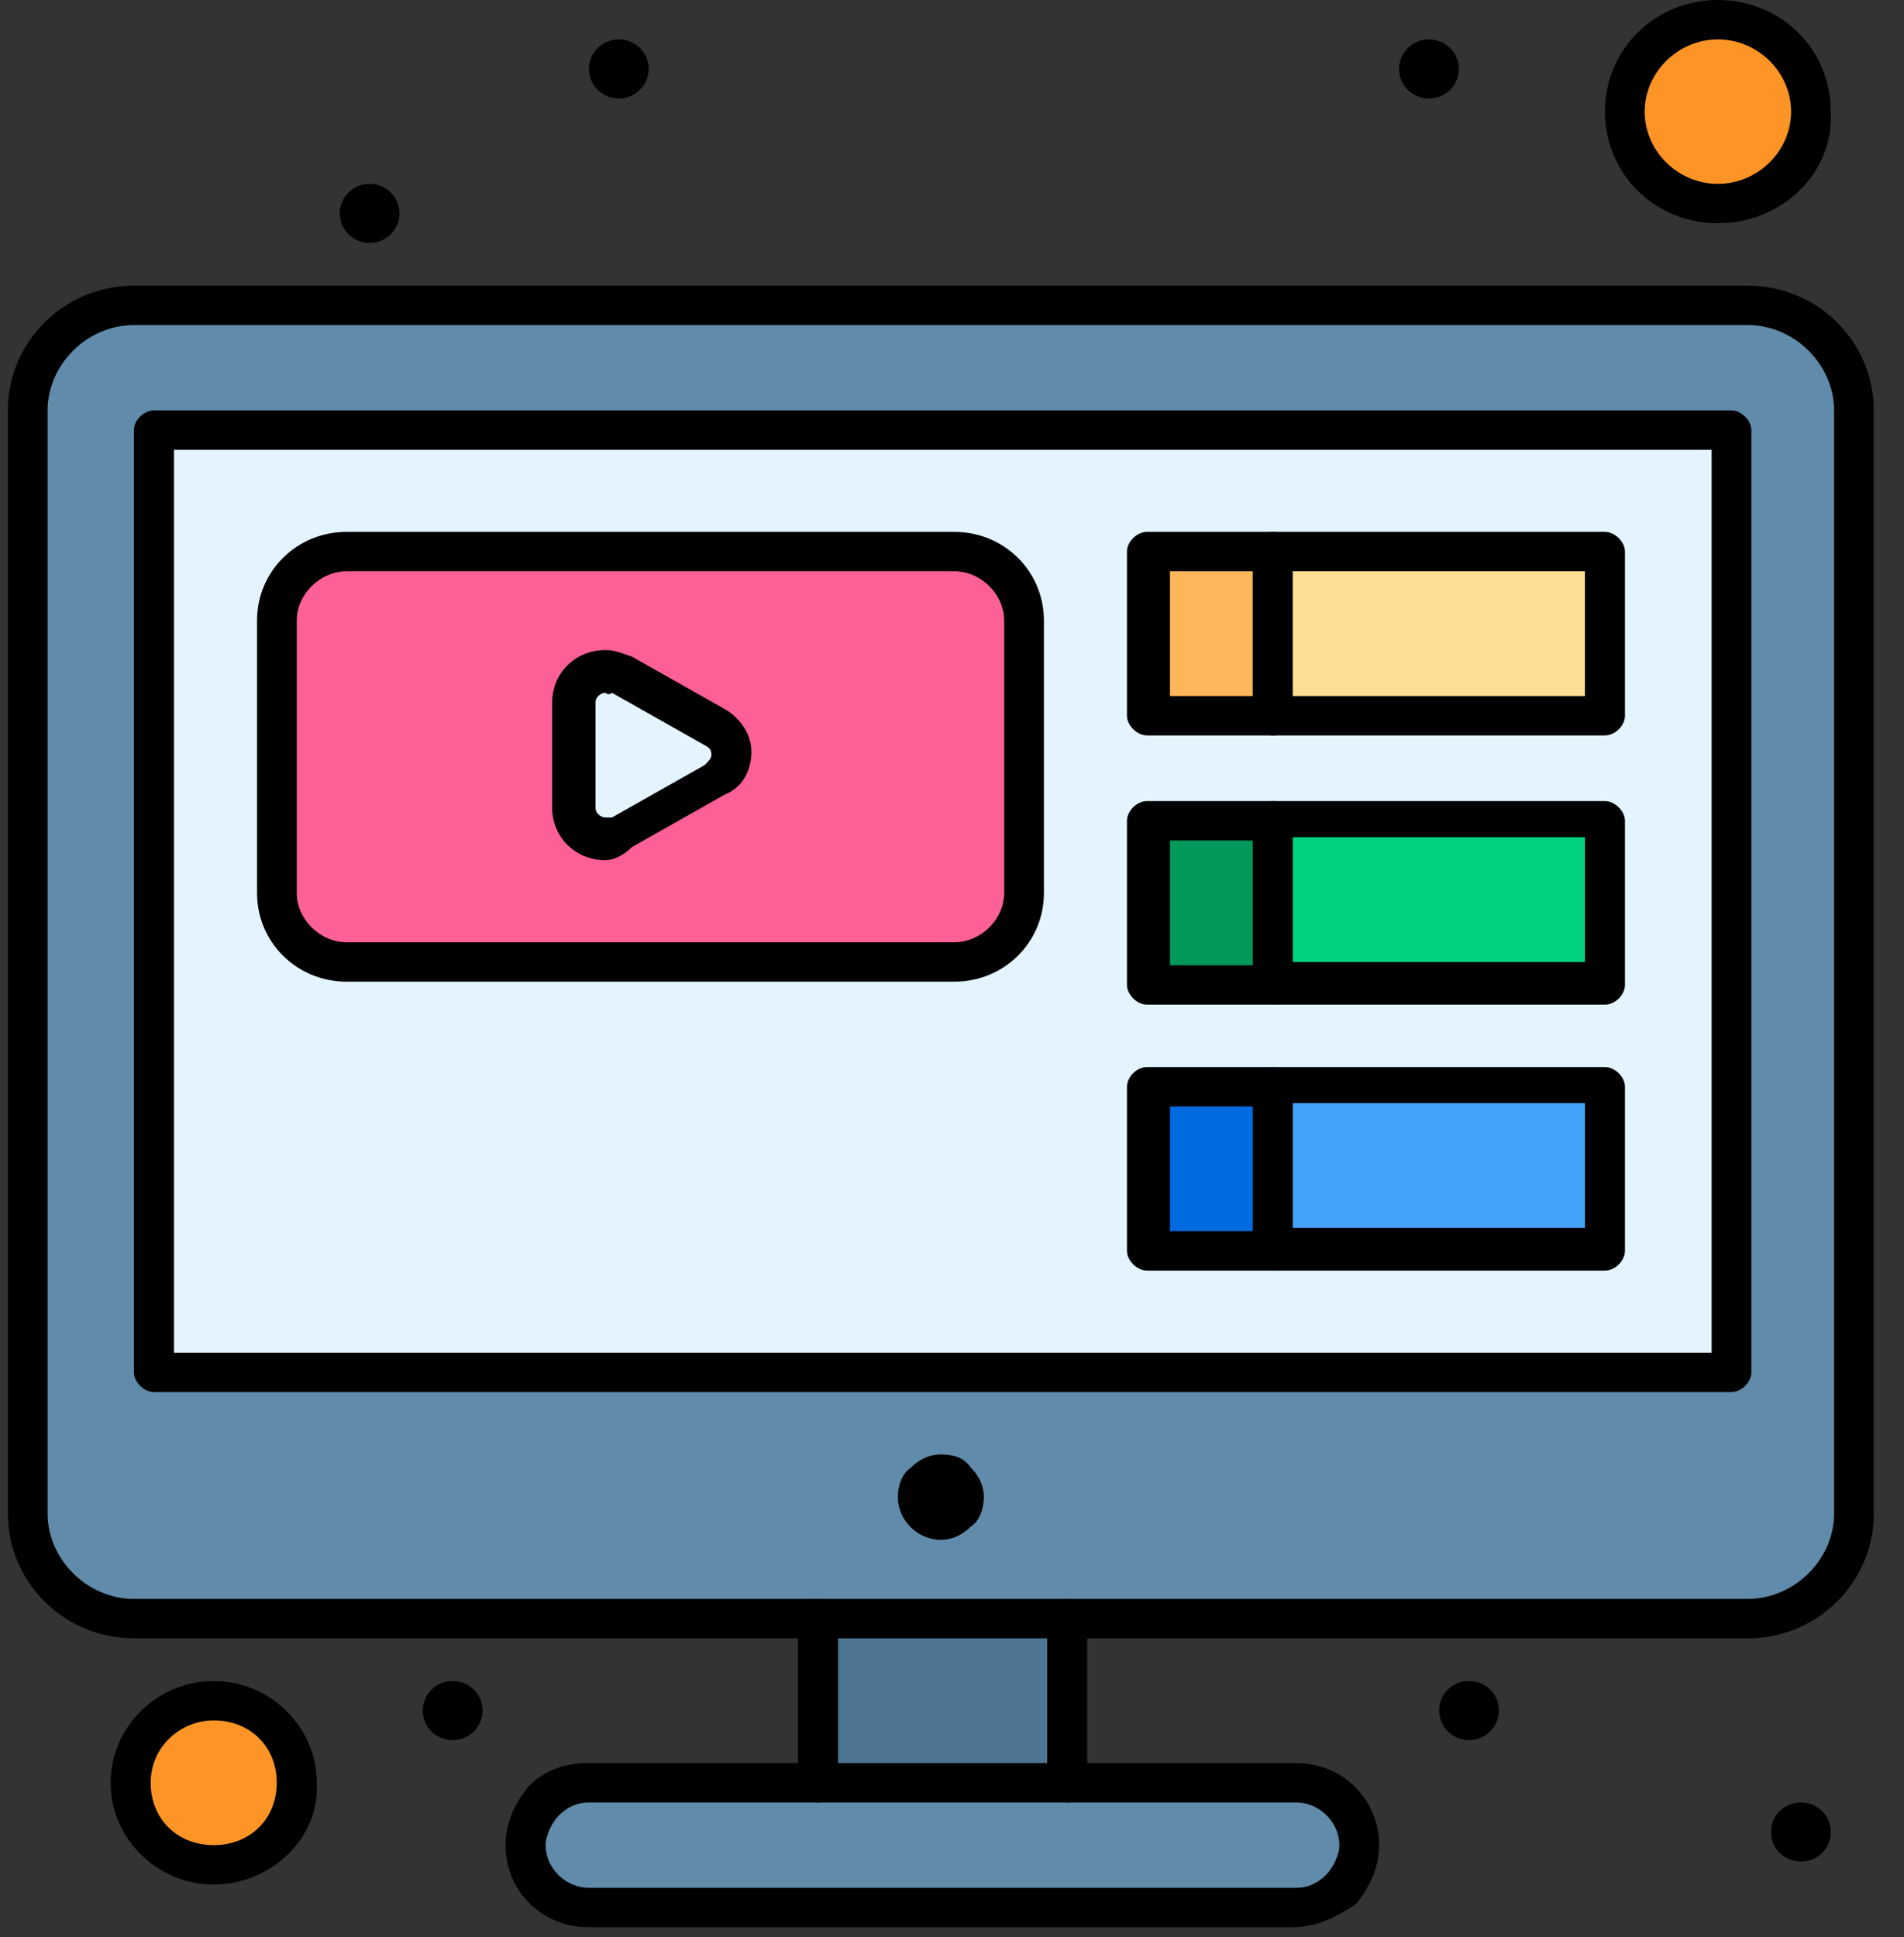 <svg width="58" height="59" viewBox="0 0 58 59" fill="none" xmlns="http://www.w3.org/2000/svg">
<rect x="0" y="0" width="58" height="59" fill="#333333" stroke="none"/>
<g id="35, Online, Tutorials, Video, Computer">
<g id="Group">
<path id="Vector" d="M53.24 9.3H4.08C2.26 9.3 0.84 10.7 0.84 12.5V46.1C0.84 47.9 2.26 49.3 4.08 49.3H53.24C55.06 49.3 56.48 47.9 56.48 46.1V12.5C56.48 10.7 55.06 9.3 53.24 9.3Z" fill="#618BAA"/>
<path id="Vector_2" d="M52.74 13.1H4.69V41.9H52.74V13.1Z" fill="#E3F4FF"/>
<path id="Vector_3" d="M31.19 18.9V27.2C31.19 28.4 30.28 29.3 29.07 29.3H10.56C9.35 29.3 8.44 28.4 8.44 27.2V18.9C8.44 17.7 9.35 16.8 10.56 16.8H29.07C30.28 16.8 31.19 17.7 31.19 18.9Z" fill="#FD6096"/>
<path id="Vector_4" d="M38.87 33.1H35.03V38.1H38.87V33.1Z" fill="#006BE0"/>
<path id="Vector_5" d="M48.9 33.1H38.78V38.1H48.9V33.1Z" fill="#43A3F9"/>
<path id="Vector_6" d="M38.87 24.9H35.03V29.9H38.87V24.9Z" fill="#009959"/>
<path id="Vector_7" d="M48.9 24.9H38.78V29.9H48.9V24.9Z" fill="#00D27E"/>
<path id="Vector_8" d="M38.87 16.8H35.03V21.8H38.87V16.8Z" fill="#FDB659"/>
<path id="Vector_9" d="M48.9 16.8H38.78V21.8H48.9V16.8Z" fill="#FEDE93"/>
<path id="Vector_10" d="M52.33 0.6C53.95 0.6 55.16 1.9 55.16 3.4C55.16 5 53.84 6.2 52.33 6.2C50.82 6.2 49.5 4.9 49.5 3.4C49.5 1.8 50.82 0.6 52.33 0.6Z" fill="#FD9426"/>
<path id="Vector_11" d="M6.51 51.8C7.93 51.8 9.04 52.9 9.04 54.3C9.04 55.7 7.93 56.8 6.51 56.8C5.09 56.8 3.98 55.7 3.98 54.3C3.98 52.9 5.09 51.8 6.51 51.8Z" fill="#FD9426"/>
<path id="Vector_12" d="M32.51 49.3H24.92V54.3H32.51V49.3Z" fill="#4E7693"/>
<path id="Vector_13" d="M39.38 54.3C40.39 54.3 41.3 55.1 41.3 56.2C41.3 57.2 40.49 58.1 39.38 58.1H17.93C16.92 58.1 16.01 57.3 16.01 56.2C16.01 55.2 16.82 54.3 17.93 54.3H39.38Z" fill="#618BAA"/>
<path id="Vector_14" d="M21.68 22.2C22.29 22.6 22.29 23.5 21.68 23.8L18.85 25.4C18.24 25.8 17.43 25.3 17.43 24.6V21.4C17.43 20.7 18.24 20.2 18.85 20.6L21.68 22.2Z" fill="#E3F4FF"/>
<path id="Vector_15" d="M54.86 54.9C55.37 54.9 55.77 55.3 55.77 55.8C55.77 56.3 55.37 56.7 54.86 56.7C54.35 56.7 53.95 56.3 53.95 55.8C53.95 55.3 54.35 54.9 54.86 54.9Z" fill="black"/>
<path id="Vector_16" d="M44.75 51.2C45.26 51.2 45.66 51.6 45.66 52.1C45.66 52.6 45.25 53 44.75 53C44.25 53 43.84 52.6 43.84 52.1C43.84 51.6 44.24 51.2 44.75 51.2Z" fill="black"/>
<path id="Vector_17" d="M43.53 1.2C44.03 1.2 44.44 1.6 44.44 2.1C44.44 2.6 44.03 3 43.53 3C43.03 3 42.62 2.6 42.62 2.1C42.62 1.6 43.03 1.2 43.53 1.2Z" fill="black"/>
<path id="Vector_18" d="M29.57 44.7C29.77 44.9 29.97 45.2 29.97 45.6C29.97 45.9 29.87 46.3 29.57 46.5C29.37 46.7 29.06 46.9 28.66 46.9C27.95 46.9 27.35 46.3 27.35 45.6C27.35 45.3 27.45 44.9 27.75 44.7C27.95 44.5 28.26 44.3 28.66 44.3C29.06 44.3 29.37 44.4 29.57 44.7Z" fill="black"/>
<path id="Vector_19" d="M18.85 1.2C19.35 1.2 19.76 1.6 19.76 2.1C19.76 2.6 19.35 3 18.85 3C18.35 3 17.94 2.6 17.94 2.1C17.94 1.6 18.35 1.2 18.85 1.2Z" fill="black"/>
<path id="Vector_20" d="M13.79 51.2C14.3 51.2 14.7 51.6 14.7 52.1C14.7 52.6 14.3 53 13.79 53C13.28 53 12.88 52.6 12.88 52.1C12.88 51.6 13.28 51.2 13.79 51.2Z" fill="black"/>
<path id="Vector_21" d="M11.26 5.6C11.76 5.6 12.17 6 12.17 6.5C12.17 7 11.76 7.4 11.26 7.4C10.76 7.4 10.35 7 10.35 6.5C10.35 6 10.76 5.6 11.26 5.6Z" fill="black"/>
<path id="Vector_22" d="M18.44 26.2C17.53 26.2 16.82 25.5 16.82 24.6V21.4C16.82 20.5 17.53 19.8 18.44 19.8C18.74 19.8 18.95 19.9 19.25 20L22.08 21.6C22.59 21.9 22.89 22.4 22.89 22.9C22.89 23.5 22.59 24 22.08 24.2L19.25 25.8C18.95 26.1 18.64 26.2 18.44 26.2ZM18.44 21.1C18.34 21.1 18.14 21.2 18.14 21.4V24.6C18.14 24.8 18.34 24.9 18.44 24.9H18.64L21.47 23.3C21.57 23.2 21.67 23.1 21.67 23C21.67 22.9 21.67 22.8 21.47 22.7L18.64 21.1C18.54 21.2 18.44 21.1 18.44 21.1Z" fill="black"/>
<path id="Vector_23" d="M29.07 29.9H10.56C9.04 29.9 7.83 28.7 7.83 27.2V18.9C7.83 17.4 9.04 16.2 10.56 16.2H29.07C30.59 16.2 31.8 17.4 31.8 18.9V27.2C31.8 28.7 30.59 29.9 29.07 29.9ZM10.56 17.4C9.75 17.4 9.04 18.1 9.04 18.9V27.2C9.04 28 9.75 28.7 10.56 28.7H29.07C29.88 28.7 30.59 28 30.59 27.2V18.9C30.59 18.1 29.88 17.4 29.07 17.4H10.56Z" fill="black"/>
<path id="Vector_24" d="M24.92 54.9C24.62 54.9 24.31 54.6 24.31 54.3V49.3C24.31 49 24.61 48.7 24.92 48.7C25.23 48.7 25.53 49 25.53 49.3V54.3C25.53 54.6 25.23 54.9 24.92 54.9Z" fill="black"/>
<path id="Vector_25" d="M32.51 54.9C32.21 54.9 31.9 54.6 31.9 54.3V49.3C31.9 49 32.2 48.7 32.51 48.7C32.82 48.7 33.12 49 33.12 49.3V54.3C33.12 54.6 32.82 54.9 32.51 54.9Z" fill="black"/>
<path id="Vector_26" d="M39.38 58.7H17.93C16.51 58.7 15.4 57.6 15.4 56.2C15.4 55.5 15.7 54.9 16.11 54.4C16.62 53.9 17.22 53.7 17.93 53.7H39.48C40.9 53.7 42.01 54.8 42.01 56.2C42.01 56.9 41.71 57.5 41.3 58C40.69 58.4 40.09 58.7 39.38 58.7ZM17.93 54.9C17.63 54.9 17.32 55 17.02 55.3C16.82 55.5 16.62 55.9 16.62 56.2C16.62 56.9 17.23 57.5 17.94 57.5H39.49C39.79 57.5 40.1 57.4 40.4 57.1C40.6 56.9 40.8 56.5 40.8 56.2C40.8 55.5 40.19 54.9 39.49 54.9H17.94H17.93Z" fill="black"/>
<path id="Vector_27" d="M6.51 57.4C4.79 57.4 3.37 56 3.37 54.3C3.37 52.6 4.79 51.2 6.51 51.2C8.23 51.2 9.65 52.6 9.65 54.3C9.75 56 8.23 57.4 6.51 57.4ZM6.51 52.4C5.5 52.4 4.59 53.2 4.59 54.3C4.59 55.4 5.4 56.2 6.51 56.2C7.62 56.2 8.43 55.4 8.43 54.3C8.43 53.2 7.62 52.4 6.51 52.4Z" fill="black"/>
<path id="Vector_28" d="M53.24 49.9H4.08C1.96 49.9 0.24 48.2 0.24 46.1V12.5C0.24 10.4 1.96 8.7 4.08 8.7H53.24C55.36 8.7 57.08 10.4 57.08 12.5V46.1C57.08 48.2 55.36 49.9 53.24 49.9ZM4.08 9.9C2.66 9.9 1.45 11.1 1.45 12.5V46.1C1.45 47.5 2.66 48.7 4.08 48.7H53.24C54.66 48.7 55.87 47.5 55.87 46.1V12.5C55.87 11.1 54.66 9.9 53.24 9.9H4.08Z" fill="black"/>
<path id="Vector_29" d="M52.74 42.4H4.69C4.39 42.4 4.08 42.1 4.08 41.8V13.1C4.08 12.8 4.38 12.5 4.69 12.5H52.74C53.04 12.5 53.35 12.8 53.35 13.1V41.8C53.35 42.1 53.05 42.4 52.74 42.4ZM5.3 41.2H52.14V13.7H5.3V41.2Z" fill="black"/>
<path id="Vector_30" d="M52.33 6.8C50.41 6.8 48.89 5.3 48.89 3.4C48.89 1.5 50.41 0 52.33 0C54.25 0 55.77 1.5 55.77 3.4C55.87 5.3 54.25 6.8 52.33 6.8ZM52.33 1.2C51.12 1.2 50.1 2.2 50.1 3.4C50.1 4.6 51.11 5.6 52.33 5.6C53.55 5.6 54.56 4.6 54.56 3.4C54.56 2.2 53.55 1.2 52.33 1.2Z" fill="black"/>
<path id="Vector_31" d="M38.78 22.4H34.94C34.64 22.4 34.33 22.1 34.33 21.8V16.8C34.33 16.5 34.63 16.2 34.94 16.2H38.78C39.08 16.2 39.39 16.5 39.39 16.8C39.39 17.1 39.09 17.4 38.78 17.4H35.64V21.2H38.78C39.08 21.2 39.39 21.5 39.39 21.8C39.39 22.1 39.09 22.4 38.78 22.4Z" fill="black"/>
<path id="Vector_32" d="M48.89 22.4H38.77C38.47 22.4 38.16 22.1 38.16 21.8V16.8C38.16 16.5 38.46 16.2 38.77 16.2H48.89C49.19 16.2 49.5 16.5 49.5 16.8V21.8C49.5 22.1 49.2 22.4 48.89 22.4ZM39.38 21.2H48.28V17.4H39.38V21.2Z" fill="black"/>
<path id="Vector_33" d="M38.78 30.6H34.94C34.64 30.6 34.33 30.3 34.33 30V25C34.33 24.7 34.63 24.4 34.94 24.4H38.78C39.08 24.4 39.39 24.7 39.39 25C39.39 25.3 39.09 25.6 38.78 25.6H35.64V29.4H38.78C39.08 29.4 39.39 29.7 39.39 30C39.39 30.3 39.09 30.6 38.78 30.6Z" fill="black"/>
<path id="Vector_34" d="M48.89 30.6H38.77C38.47 30.6 38.16 30.3 38.16 30V25C38.16 24.7 38.46 24.4 38.77 24.4H48.89C49.19 24.4 49.5 24.7 49.5 25V30C49.5 30.3 49.2 30.6 48.89 30.6ZM39.38 29.3H48.28V25.5H39.38V29.3Z" fill="black"/>
<path id="Vector_35" d="M38.78 38.7H34.94C34.64 38.7 34.33 38.4 34.33 38.1V33.1C34.33 32.8 34.63 32.5 34.94 32.5H38.78C39.08 32.5 39.39 32.8 39.39 33.1C39.39 33.4 39.09 33.7 38.78 33.7H35.64V37.5H38.78C39.08 37.5 39.39 37.8 39.39 38.1C39.39 38.4 39.09 38.7 38.78 38.7Z" fill="black"/>
<path id="Vector_36" d="M48.89 38.7H38.77C38.47 38.7 38.16 38.4 38.16 38.1V33.1C38.16 32.8 38.46 32.5 38.77 32.5H48.89C49.19 32.5 49.5 32.8 49.5 33.1V38.1C49.5 38.4 49.2 38.7 48.89 38.7ZM39.38 37.4H48.28V33.6H39.38V37.4Z" fill="black"/>
</g>
</g>
</svg>
